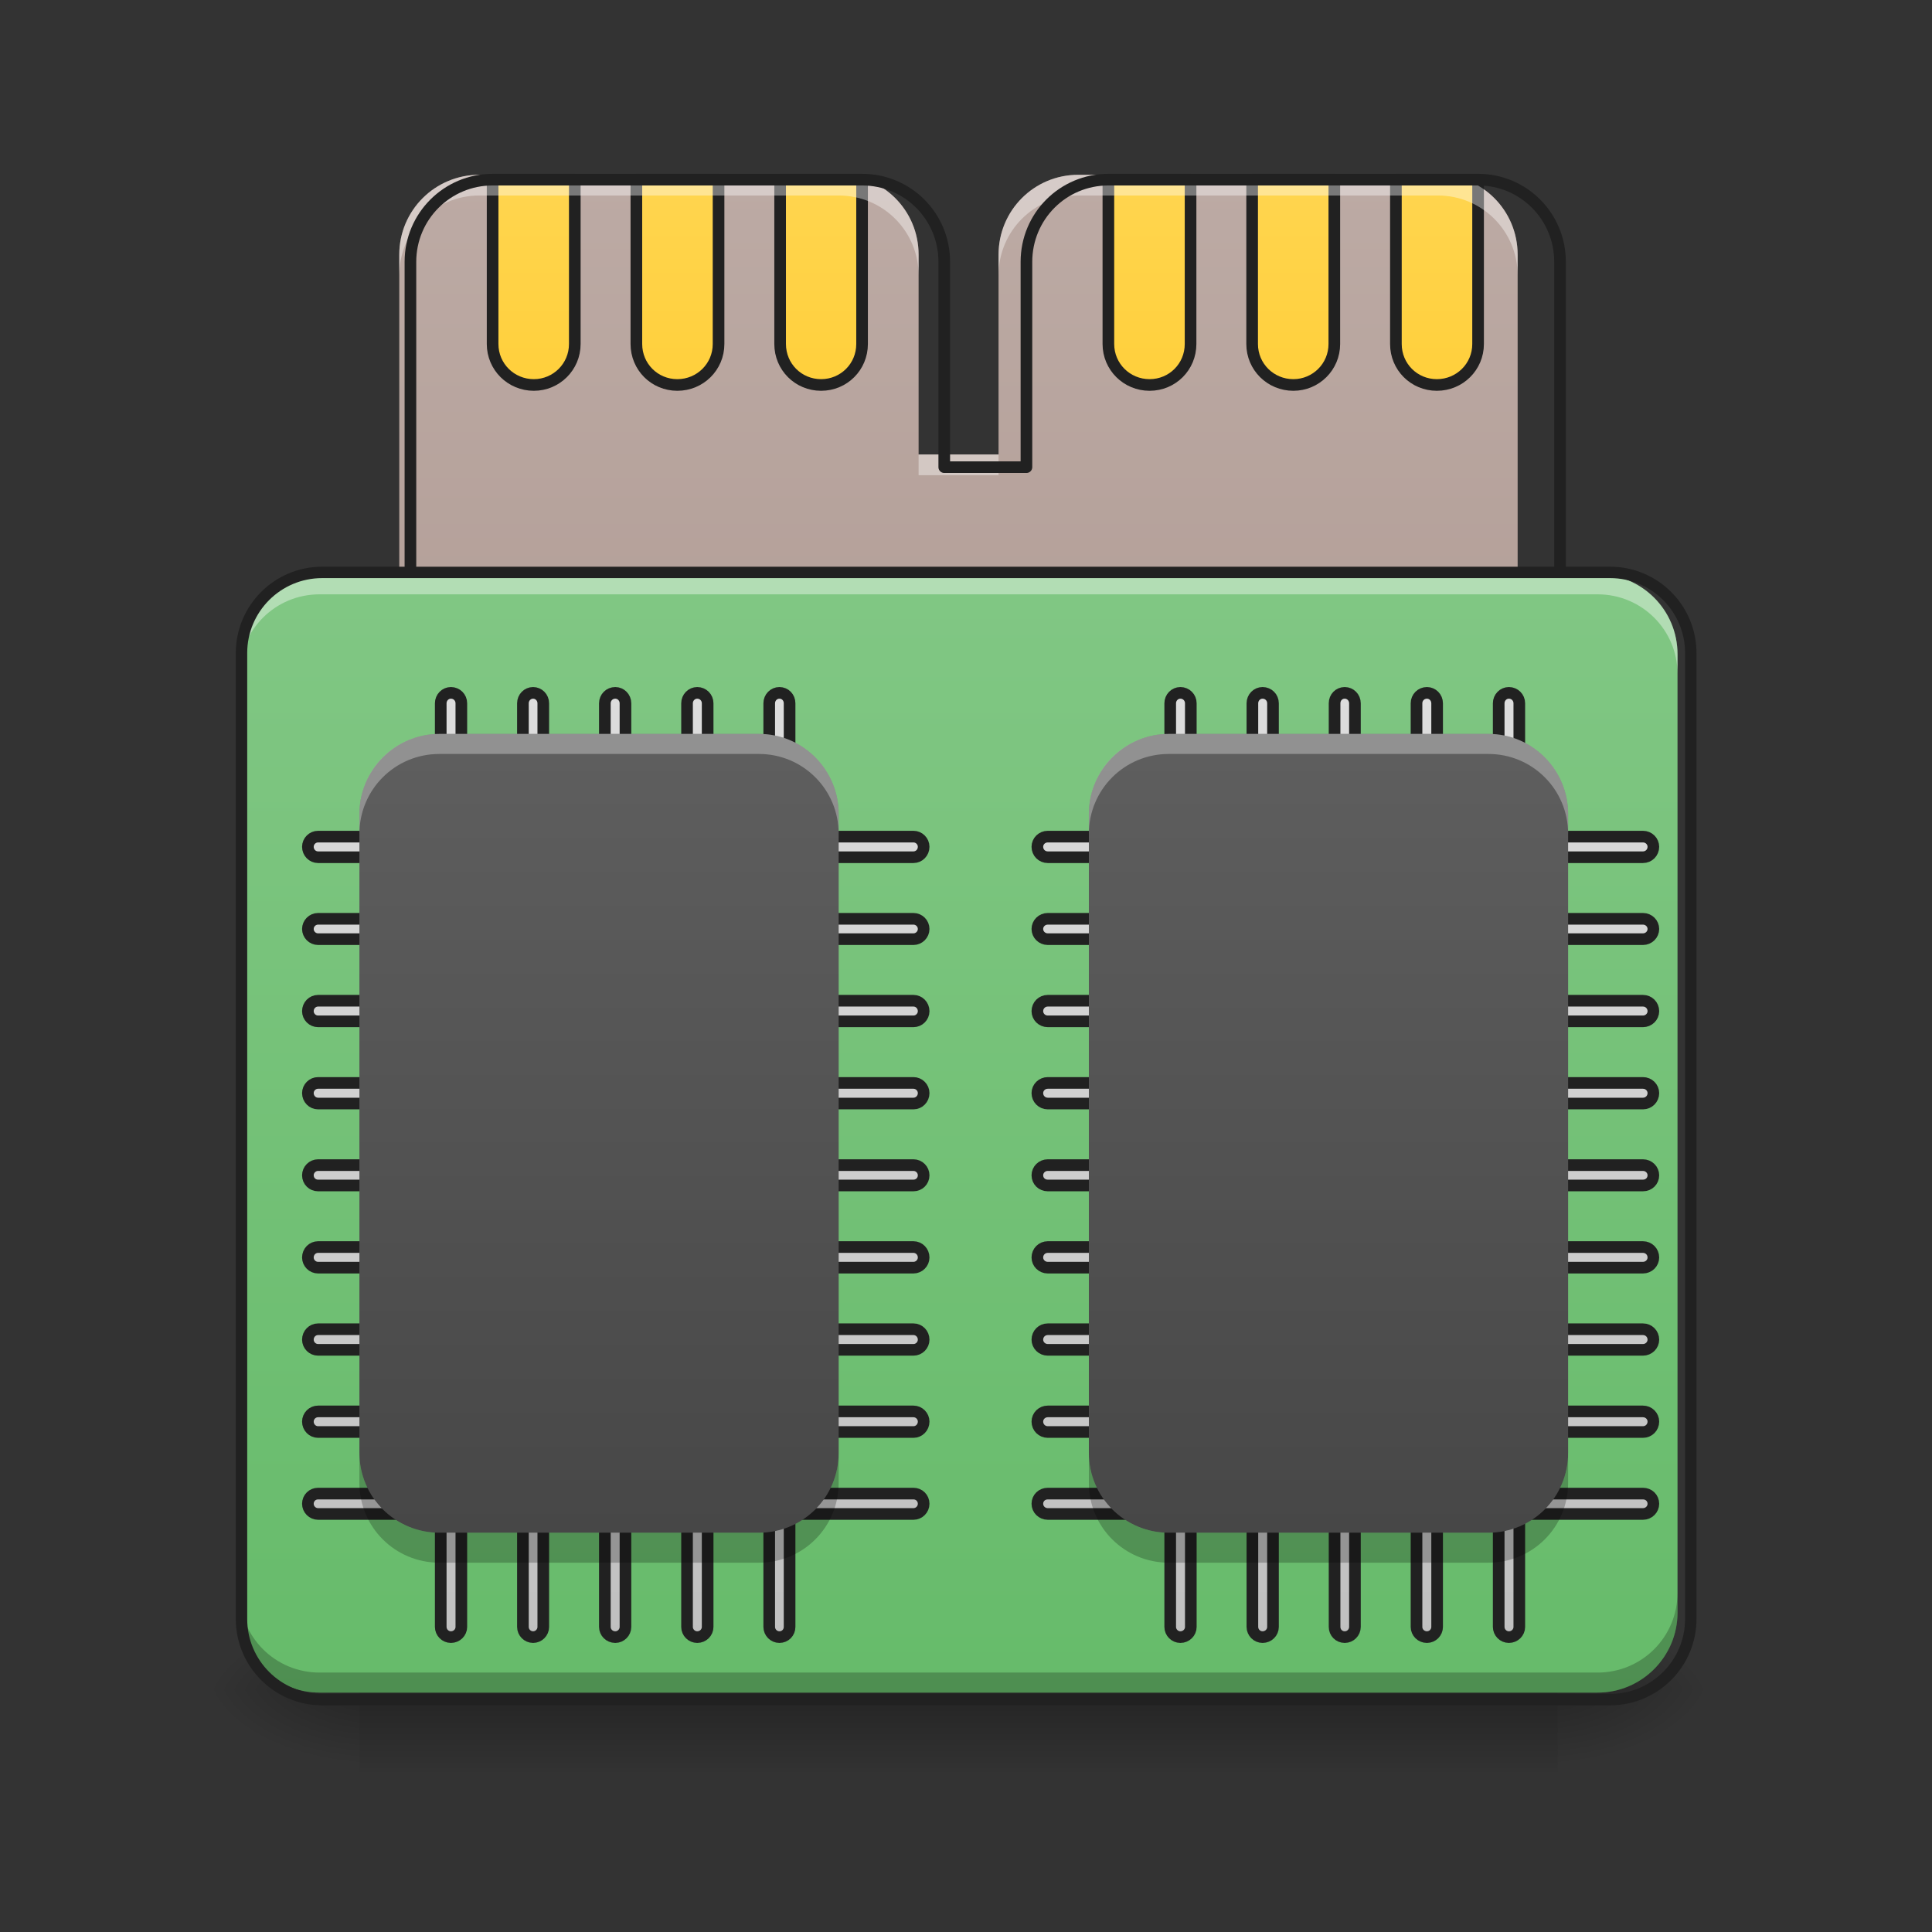 <?xml version="1.0" encoding="UTF-8"?>
<svg xmlns="http://www.w3.org/2000/svg" xmlns:xlink="http://www.w3.org/1999/xlink" width="32pt" height="32pt" viewBox="0 0 32 32" version="1.1">
<rect x="0" y="0" width="32" height="32" fill="#333333" stroke="none"/>
<defs>
<linearGradient id="linear0" gradientUnits="userSpaceOnUse" x1="254" y1="233.5" x2="254" y2="254.667" gradientTransform="matrix(0.063,0,0,0.063,-0,13.387)">
<stop offset="0" style="stop-color:rgb(0%,0%,0%);stop-opacity:0.275;"/>
<stop offset="1" style="stop-color:rgb(0%,0%,0%);stop-opacity:0;"/>
</linearGradient>
<radialGradient id="radial0" gradientUnits="userSpaceOnUse" cx="450.909" cy="189.579" fx="450.909" fy="189.579" r="21.167" gradientTransform="matrix(0,-0.078,-0.141,-0,52.131,63.544)">
<stop offset="0" style="stop-color:rgb(0%,0%,0%);stop-opacity:0.314;"/>
<stop offset="0.222" style="stop-color:rgb(0%,0%,0%);stop-opacity:0.275;"/>
<stop offset="1" style="stop-color:rgb(0%,0%,0%);stop-opacity:0;"/>
</radialGradient>
<radialGradient id="radial1" gradientUnits="userSpaceOnUse" cx="450.909" cy="189.579" fx="450.909" fy="189.579" r="21.167" gradientTransform="matrix(-0,0.078,0.141,0,-20.378,-7.579)">
<stop offset="0" style="stop-color:rgb(0%,0%,0%);stop-opacity:0.314;"/>
<stop offset="0.222" style="stop-color:rgb(0%,0%,0%);stop-opacity:0.275;"/>
<stop offset="1" style="stop-color:rgb(0%,0%,0%);stop-opacity:0;"/>
</radialGradient>
<radialGradient id="radial2" gradientUnits="userSpaceOnUse" cx="450.909" cy="189.579" fx="450.909" fy="189.579" r="21.167" gradientTransform="matrix(-0,-0.078,0.141,-0,-20.378,63.544)">
<stop offset="0" style="stop-color:rgb(0%,0%,0%);stop-opacity:0.314;"/>
<stop offset="0.222" style="stop-color:rgb(0%,0%,0%);stop-opacity:0.275;"/>
<stop offset="1" style="stop-color:rgb(0%,0%,0%);stop-opacity:0;"/>
</radialGradient>
<radialGradient id="radial3" gradientUnits="userSpaceOnUse" cx="450.909" cy="189.579" fx="450.909" fy="189.579" r="21.167" gradientTransform="matrix(0,0.078,-0.141,0,52.131,-7.579)">
<stop offset="0" style="stop-color:rgb(0%,0%,0%);stop-opacity:0.314;"/>
<stop offset="0.222" style="stop-color:rgb(0%,0%,0%);stop-opacity:0.275;"/>
<stop offset="1" style="stop-color:rgb(0%,0%,0%);stop-opacity:0;"/>
</radialGradient>
<linearGradient id="linear1" gradientUnits="userSpaceOnUse" x1="1000" y1="1695.118" x2="1000" y2="175.118" gradientTransform="matrix(0.017,0,0,0.017,0,0)">
<stop offset="0" style="stop-color:rgb(63.137%,53.333%,49.804%);stop-opacity:1;"/>
<stop offset="1" style="stop-color:rgb(73.725%,66.667%,64.314%);stop-opacity:1;"/>
</linearGradient>
<linearGradient id="linear2" gradientUnits="userSpaceOnUse" x1="960" y1="575.118" x2="960" y2="175.118" >
<stop offset="0" style="stop-color:rgb(100%,79.216%,15.686%);stop-opacity:1;"/>
<stop offset="1" style="stop-color:rgb(100%,83.529%,30.98%);stop-opacity:1;"/>
</linearGradient>
<linearGradient id="linear3" gradientUnits="userSpaceOnUse" x1="254" y1="233.5" x2="254" y2="-62.833" gradientTransform="matrix(0.063,0,0,0.063,0,13.439)">
<stop offset="0" style="stop-color:rgb(40%,73.333%,41.569%);stop-opacity:1;"/>
<stop offset="1" style="stop-color:rgb(50.588%,78.039%,51.765%);stop-opacity:1;"/>
</linearGradient>
<linearGradient id="linear4" gradientUnits="userSpaceOnUse" x1="600" y1="1695.118" x2="600" y2="575.118" >
<stop offset="0" style="stop-color:rgb(74.118%,74.118%,74.118%);stop-opacity:1;"/>
<stop offset="1" style="stop-color:rgb(87.843%,87.843%,87.843%);stop-opacity:1;"/>
</linearGradient>
<linearGradient id="linear5" gradientUnits="userSpaceOnUse" x1="158.75" y1="233.5" x2="158.75" y2="-41.667" gradientTransform="matrix(0.063,0,0,0.063,0,13.439)">
<stop offset="0" style="stop-color:rgb(25.882%,25.882%,25.882%);stop-opacity:1;"/>
<stop offset="1" style="stop-color:rgb(38.039%,38.039%,38.039%);stop-opacity:1;"/>
</linearGradient>
<linearGradient id="linear6" gradientUnits="userSpaceOnUse" x1="600" y1="1695.118" x2="600" y2="575.118" >
<stop offset="0" style="stop-color:rgb(74.118%,74.118%,74.118%);stop-opacity:1;"/>
<stop offset="1" style="stop-color:rgb(87.843%,87.843%,87.843%);stop-opacity:1;"/>
</linearGradient>
<linearGradient id="linear7" gradientUnits="userSpaceOnUse" x1="158.75" y1="233.5" x2="158.75" y2="-41.667" gradientTransform="matrix(0.063,0,0,0.063,12.083,13.439)">
<stop offset="0" style="stop-color:rgb(25.882%,25.882%,25.882%);stop-opacity:1;"/>
<stop offset="1" style="stop-color:rgb(38.039%,38.039%,38.039%);stop-opacity:1;"/>
</linearGradient>
</defs>
<g id="surface1">
<path style=" stroke:none;fill-rule:nonzero;fill:url(#linear0);" d="M 5.953 27.883 L 25.801 27.883 L 25.801 29.355 L 5.953 29.355 Z M 5.953 27.883 "/>
<path style=" stroke:none;fill-rule:nonzero;fill:url(#radial0);" d="M 25.801 27.98 L 28.445 27.98 L 28.445 26.66 L 25.801 26.66 Z M 25.801 27.98 "/>
<path style=" stroke:none;fill-rule:nonzero;fill:url(#radial1);" d="M 5.953 27.98 L 3.309 27.98 L 3.309 29.305 L 5.953 29.305 Z M 5.953 27.98 "/>
<path style=" stroke:none;fill-rule:nonzero;fill:url(#radial2);" d="M 5.953 27.98 L 3.309 27.98 L 3.309 26.66 L 5.953 26.66 Z M 5.953 27.98 "/>
<path style=" stroke:none;fill-rule:nonzero;fill:url(#radial3);" d="M 25.801 27.98 L 28.445 27.98 L 28.445 29.305 L 25.801 29.305 Z M 25.801 27.98 "/>
<path style=" stroke:none;fill-rule:nonzero;fill:url(#linear1);" d="M 7.938 2.895 C 7.207 2.895 6.613 3.484 6.613 4.219 L 6.613 9.512 C 6.613 9.57 6.617 9.625 6.625 9.68 C 6.629 9.691 6.629 9.703 6.629 9.715 C 6.633 9.734 6.637 9.758 6.641 9.777 C 6.664 9.887 6.699 9.988 6.746 10.086 C 6.766 10.125 6.785 10.16 6.805 10.199 C 6.938 10.418 7.133 10.594 7.363 10.703 C 7.402 10.723 7.441 10.738 7.484 10.754 C 7.582 10.793 7.691 10.816 7.801 10.828 C 7.848 10.832 7.891 10.836 7.938 10.836 L 23.816 10.836 C 23.977 10.836 24.129 10.805 24.27 10.754 C 24.305 10.742 24.34 10.727 24.371 10.711 C 24.379 10.711 24.383 10.707 24.391 10.703 C 24.504 10.648 24.613 10.578 24.707 10.492 C 24.723 10.477 24.734 10.461 24.75 10.449 C 24.992 10.207 25.137 9.879 25.137 9.512 L 25.137 4.219 C 25.137 3.484 24.547 2.895 23.816 2.895 L 17.859 2.895 C 17.129 2.895 16.539 3.484 16.539 4.219 L 16.539 7.527 L 15.215 7.527 L 15.215 4.219 C 15.215 3.484 14.625 2.895 13.891 2.895 Z M 7.938 2.895 "/>
<path style="fill-rule:nonzero;fill:url(#linear2);stroke-width:11.339;stroke-linecap:round;stroke-linejoin:round;stroke:rgb(12.941%,12.941%,12.941%);stroke-opacity:1;stroke-miterlimit:4;" d="M 479.954 175.023 L 479.954 335.165 C 479.954 357.367 497.905 375.082 520.108 375.082 C 542.074 375.082 560.025 357.367 560.025 335.165 L 560.025 175.023 Z M 620.02 175.023 L 620.02 335.165 C 620.02 357.367 637.734 375.082 659.937 375.082 C 682.14 375.082 700.091 357.367 700.091 335.165 L 700.091 175.023 Z M 760.085 175.023 L 760.085 335.165 C 760.085 357.367 777.8 375.082 800.002 375.082 C 822.205 375.082 839.92 357.367 839.92 335.165 L 839.92 175.023 Z M 1079.897 175.023 L 1079.897 335.165 C 1079.897 357.367 1097.848 375.082 1120.051 375.082 C 1142.253 375.082 1159.968 357.367 1159.968 335.165 L 1159.968 175.023 Z M 1219.962 175.023 L 1219.962 335.165 C 1219.962 357.367 1237.913 375.082 1260.116 375.082 C 1282.082 375.082 1300.033 357.367 1300.033 335.165 L 1300.033 175.023 Z M 1360.028 175.023 L 1360.028 335.165 C 1360.028 357.367 1377.742 375.082 1399.945 375.082 C 1422.148 375.082 1440.099 357.367 1440.099 335.165 L 1440.099 175.023 Z M 1360.028 175.023 " transform="matrix(0.017,0,0,0.017,0,0)"/>
<path style=" stroke:none;fill-rule:nonzero;fill:rgb(100%,100%,100%);fill-opacity:0.392;" d="M 7.938 2.895 C 7.207 2.895 6.613 3.484 6.613 4.219 L 6.613 4.562 C 6.613 3.828 7.207 3.238 7.938 3.238 L 13.891 3.238 C 14.625 3.238 15.215 3.828 15.215 4.562 L 15.215 4.219 C 15.215 3.484 14.625 2.895 13.891 2.895 Z M 17.859 2.895 C 17.129 2.895 16.539 3.484 16.539 4.219 L 16.539 4.562 C 16.539 3.828 17.129 3.238 17.859 3.238 L 23.816 3.238 C 24.547 3.238 25.137 3.828 25.137 4.562 L 25.137 4.219 C 25.137 3.484 24.547 2.895 23.816 2.895 Z M 15.215 7.527 L 15.215 7.871 L 16.539 7.871 L 16.539 7.527 Z M 15.215 7.527 "/>
<path style="fill:none;stroke-width:11.339;stroke-linecap:round;stroke-linejoin:round;stroke:rgb(12.941%,12.941%,12.941%);stroke-opacity:1;stroke-miterlimit:4;" d="M 479.954 175.023 C 435.785 175.023 399.883 210.689 399.883 255.094 L 399.883 575.142 C 399.883 578.685 400.119 581.992 400.592 585.298 C 400.828 586.007 400.828 586.716 400.828 587.424 C 401.064 588.605 401.3 590.022 401.536 591.203 C 402.954 597.817 405.079 603.958 407.914 609.863 C 409.095 612.225 410.276 614.351 411.457 616.713 C 419.488 629.94 431.297 640.569 445.233 647.182 C 447.595 648.363 449.957 649.308 452.555 650.253 C 458.46 652.615 465.074 654.032 471.687 654.741 C 474.522 654.977 477.12 655.213 479.954 655.213 L 1440.099 655.213 C 1449.783 655.213 1458.995 653.323 1467.498 650.253 C 1469.623 649.544 1471.749 648.599 1473.639 647.655 C 1474.111 647.655 1474.347 647.418 1474.82 647.182 C 1481.67 643.876 1488.283 639.624 1493.952 634.428 C 1494.897 633.483 1495.605 632.538 1496.55 631.829 C 1511.194 617.185 1519.934 597.345 1519.934 575.142 L 1519.934 255.094 C 1519.934 210.689 1484.268 175.023 1440.099 175.023 L 1079.897 175.023 C 1035.728 175.023 1000.062 210.689 1000.062 255.094 L 1000.062 455.153 L 919.991 455.153 L 919.991 255.094 C 919.991 210.689 884.325 175.023 839.92 175.023 Z M 479.954 175.023 " transform="matrix(0.017,0,0,0.017,0,0)"/>
<path style=" stroke:none;fill-rule:nonzero;fill:url(#linear3);" d="M 5.293 9.512 L 26.461 9.512 C 27.191 9.512 27.785 10.105 27.785 10.836 L 27.785 26.711 C 27.785 27.441 27.191 28.035 26.461 28.035 L 5.293 28.035 C 4.562 28.035 3.969 27.441 3.969 26.711 L 3.969 10.836 C 3.969 10.105 4.562 9.512 5.293 9.512 Z M 5.293 9.512 "/>
<path style="fill-rule:nonzero;fill:url(#linear4);stroke-width:11.339;stroke-linecap:round;stroke-linejoin:round;stroke:rgb(12.941%,12.941%,12.941%);stroke-opacity:1;stroke-miterlimit:4;" d="M 439.328 675.054 C 433.896 675.054 429.408 679.541 429.408 685.21 L 429.408 815.119 L 309.892 815.119 C 304.459 815.119 299.971 819.607 299.971 825.039 C 299.971 830.708 304.459 835.196 309.892 835.196 L 429.408 835.196 L 429.408 895.19 L 309.892 895.19 C 304.459 895.19 299.971 899.678 299.971 905.11 C 299.971 910.543 304.459 915.031 309.892 915.031 L 429.408 915.031 L 429.408 975.025 L 309.892 975.025 C 304.459 975.025 299.971 979.513 299.971 985.182 C 299.971 990.614 304.459 995.102 309.892 995.102 L 429.408 995.102 L 429.408 1055.096 L 309.892 1055.096 C 304.459 1055.096 299.971 1059.584 299.971 1065.016 C 299.971 1070.685 304.459 1075.173 309.892 1075.173 L 429.408 1075.173 L 429.408 1135.167 L 309.892 1135.167 C 304.459 1135.167 299.971 1139.655 299.971 1145.088 C 299.971 1150.756 304.459 1155.008 309.892 1155.008 L 429.408 1155.008 L 429.408 1215.002 L 309.892 1215.002 C 304.459 1215.002 299.971 1219.49 299.971 1225.159 C 299.971 1230.591 304.459 1235.079 309.892 1235.079 L 429.408 1235.079 L 429.408 1295.073 L 309.892 1295.073 C 304.459 1295.073 299.971 1299.561 299.971 1305.23 C 299.971 1310.662 304.459 1315.15 309.892 1315.15 L 429.408 1315.15 L 429.408 1375.144 L 309.892 1375.144 C 304.459 1375.144 299.971 1379.632 299.971 1385.065 C 299.971 1390.733 304.459 1395.221 309.892 1395.221 L 429.408 1395.221 L 429.408 1455.215 L 309.892 1455.215 C 304.459 1455.215 299.971 1459.467 299.971 1465.136 C 299.971 1470.568 304.459 1475.056 309.892 1475.056 L 429.408 1475.056 L 429.408 1585.124 C 429.408 1590.557 433.896 1595.045 439.328 1595.045 C 444.997 1595.045 449.485 1590.557 449.485 1585.124 L 449.485 1475.056 L 509.479 1475.056 L 509.479 1585.124 C 509.479 1590.557 513.967 1595.045 519.399 1595.045 C 524.832 1595.045 529.32 1590.557 529.32 1585.124 L 529.32 1475.056 L 589.314 1475.056 L 589.314 1585.124 C 589.314 1590.557 593.802 1595.045 599.47 1595.045 C 604.903 1595.045 609.391 1590.557 609.391 1585.124 L 609.391 1475.056 L 669.385 1475.056 L 669.385 1585.124 C 669.385 1590.557 673.873 1595.045 679.305 1595.045 C 684.974 1595.045 689.462 1590.557 689.462 1585.124 L 689.462 1475.056 L 749.456 1475.056 L 749.456 1585.124 C 749.456 1590.557 753.944 1595.045 759.376 1595.045 C 765.045 1595.045 769.297 1590.557 769.297 1585.124 L 769.297 1475.056 L 889.994 1475.056 C 895.426 1475.056 899.914 1470.568 899.914 1465.136 C 899.914 1459.467 895.426 1455.215 889.994 1455.215 L 769.297 1455.215 L 769.297 1395.221 L 889.994 1395.221 C 895.426 1395.221 899.914 1390.733 899.914 1385.065 C 899.914 1379.632 895.426 1375.144 889.994 1375.144 L 769.297 1375.144 L 769.297 1315.15 L 889.994 1315.15 C 895.426 1315.15 899.914 1310.662 899.914 1305.23 C 899.914 1299.561 895.426 1295.073 889.994 1295.073 L 769.297 1295.073 L 769.297 1235.079 L 889.994 1235.079 C 895.426 1235.079 899.914 1230.591 899.914 1225.159 C 899.914 1219.49 895.426 1215.002 889.994 1215.002 L 769.297 1215.002 L 769.297 1155.008 L 889.994 1155.008 C 895.426 1155.008 899.914 1150.756 899.914 1145.088 C 899.914 1139.655 895.426 1135.167 889.994 1135.167 L 769.297 1135.167 L 769.297 1075.173 L 889.994 1075.173 C 895.426 1075.173 899.914 1070.685 899.914 1065.016 C 899.914 1059.584 895.426 1055.096 889.994 1055.096 L 769.297 1055.096 L 769.297 995.102 L 889.994 995.102 C 895.426 995.102 899.914 990.614 899.914 985.182 C 899.914 979.513 895.426 975.025 889.994 975.025 L 769.297 975.025 L 769.297 915.031 L 889.994 915.031 C 895.426 915.031 899.914 910.543 899.914 905.11 C 899.914 899.678 895.426 895.19 889.994 895.19 L 769.297 895.19 L 769.297 835.196 L 889.994 835.196 C 895.426 835.196 899.914 830.708 899.914 825.039 C 899.914 819.607 895.426 815.119 889.994 815.119 L 769.297 815.119 L 769.297 685.21 C 769.297 679.541 765.045 675.054 759.376 675.054 C 753.944 675.054 749.456 679.541 749.456 685.21 L 749.456 815.119 L 689.462 815.119 L 689.462 685.21 C 689.462 679.541 684.974 675.054 679.305 675.054 C 673.873 675.054 669.385 679.541 669.385 685.21 L 669.385 815.119 L 609.391 815.119 L 609.391 685.21 C 609.391 679.541 604.903 675.054 599.47 675.054 C 593.802 675.054 589.314 679.541 589.314 685.21 L 589.314 815.119 L 529.32 815.119 L 529.32 685.21 C 529.32 679.541 524.832 675.054 519.399 675.054 C 513.967 675.054 509.479 679.541 509.479 685.21 L 509.479 815.119 L 449.485 815.119 L 449.485 685.21 C 449.485 679.541 444.997 675.054 439.328 675.054 Z M 449.485 835.196 L 509.479 835.196 L 509.479 895.19 L 449.485 895.19 Z M 529.32 835.196 L 589.314 835.196 L 589.314 895.19 L 529.32 895.19 Z M 609.391 835.196 L 669.385 835.196 L 669.385 895.19 L 609.391 895.19 Z M 689.462 835.196 L 749.456 835.196 L 749.456 895.19 L 689.462 895.19 Z M 449.485 915.031 L 509.479 915.031 L 509.479 975.025 L 449.485 975.025 Z M 529.32 915.031 L 589.314 915.031 L 589.314 975.025 L 529.32 975.025 Z M 609.391 915.031 L 669.385 915.031 L 669.385 975.025 L 609.391 975.025 Z M 689.462 915.031 L 749.456 915.031 L 749.456 975.025 L 689.462 975.025 Z M 449.485 995.102 L 509.479 995.102 L 509.479 1055.096 L 449.485 1055.096 Z M 529.32 995.102 L 589.314 995.102 L 589.314 1055.096 L 529.32 1055.096 Z M 609.391 995.102 L 669.385 995.102 L 669.385 1055.096 L 609.391 1055.096 Z M 689.462 995.102 L 749.456 995.102 L 749.456 1055.096 L 689.462 1055.096 Z M 449.485 1075.173 L 509.479 1075.173 L 509.479 1135.167 L 449.485 1135.167 Z M 529.32 1075.173 L 589.314 1075.173 L 589.314 1135.167 L 529.32 1135.167 Z M 609.391 1075.173 L 669.385 1075.173 L 669.385 1135.167 L 609.391 1135.167 Z M 689.462 1075.173 L 749.456 1075.173 L 749.456 1135.167 L 689.462 1135.167 Z M 449.485 1155.008 L 509.479 1155.008 L 509.479 1215.002 L 449.485 1215.002 Z M 529.32 1155.008 L 589.314 1155.008 L 589.314 1215.002 L 529.32 1215.002 Z M 609.391 1155.008 L 669.385 1155.008 L 669.385 1215.002 L 609.391 1215.002 Z M 689.462 1155.008 L 749.456 1155.008 L 749.456 1215.002 L 689.462 1215.002 Z M 449.485 1235.079 L 509.479 1235.079 L 509.479 1295.073 L 449.485 1295.073 Z M 529.32 1235.079 L 589.314 1235.079 L 589.314 1295.073 L 529.32 1295.073 Z M 609.391 1235.079 L 669.385 1235.079 L 669.385 1295.073 L 609.391 1295.073 Z M 689.462 1235.079 L 749.456 1235.079 L 749.456 1295.073 L 689.462 1295.073 Z M 449.485 1315.15 L 509.479 1315.15 L 509.479 1375.144 L 449.485 1375.144 Z M 529.32 1315.15 L 589.314 1315.15 L 589.314 1375.144 L 529.32 1375.144 Z M 609.391 1315.15 L 669.385 1315.15 L 669.385 1375.144 L 609.391 1375.144 Z M 689.462 1315.15 L 749.456 1315.15 L 749.456 1375.144 L 689.462 1375.144 Z M 449.485 1395.221 L 509.479 1395.221 L 509.479 1455.215 L 449.485 1455.215 Z M 529.32 1395.221 L 589.314 1395.221 L 589.314 1455.215 L 529.32 1455.215 Z M 609.391 1395.221 L 669.385 1395.221 L 669.385 1455.215 L 609.391 1455.215 Z M 689.462 1395.221 L 749.456 1395.221 L 749.456 1455.215 L 689.462 1455.215 Z M 689.462 1395.221 " transform="matrix(0.017,0,0,0.017,0,0)"/>
<path style=" stroke:none;fill-rule:nonzero;fill:url(#linear5);" d="M 7.277 12.156 L 12.57 12.156 C 13.301 12.156 13.891 12.75 13.891 13.48 L 13.891 24.066 C 13.891 24.797 13.301 25.387 12.57 25.387 L 7.277 25.387 C 6.547 25.387 5.953 24.797 5.953 24.066 L 5.953 13.48 C 5.953 12.75 6.547 12.156 7.277 12.156 Z M 7.277 12.156 "/>
<path style=" stroke:none;fill-rule:nonzero;fill:rgb(100%,100%,100%);fill-opacity:0.314;" d="M 7.277 12.156 C 6.543 12.156 5.953 12.746 5.953 13.48 L 5.953 13.812 C 5.953 13.078 6.543 12.488 7.277 12.488 L 12.57 12.488 C 13.301 12.488 13.891 13.078 13.891 13.812 L 13.891 13.48 C 13.891 12.746 13.301 12.156 12.57 12.156 Z M 7.277 12.156 "/>
<path style=" stroke:none;fill-rule:nonzero;fill:rgb(0%,0%,0%);fill-opacity:0.235;" d="M 5.953 24.066 L 5.953 24.562 C 5.953 25.293 6.543 25.883 7.277 25.883 L 12.57 25.883 C 13.301 25.883 13.891 25.293 13.891 24.562 L 13.891 24.066 C 13.891 24.797 13.301 25.387 12.57 25.387 L 7.277 25.387 C 6.543 25.387 5.953 24.797 5.953 24.066 Z M 5.953 24.066 "/>
<path style="fill-rule:nonzero;fill:url(#linear6);stroke-width:11.339;stroke-linecap:round;stroke-linejoin:round;stroke:rgb(12.941%,12.941%,12.941%);stroke-opacity:1;stroke-miterlimit:4;" d="M 439.295 675.054 C 433.862 675.054 429.374 679.541 429.374 685.21 L 429.374 815.119 L 310.094 815.119 C 304.426 815.119 299.938 819.607 299.938 825.039 C 299.938 830.708 304.426 835.196 310.094 835.196 L 429.374 835.196 L 429.374 895.19 L 310.094 895.19 C 304.426 895.19 299.938 899.678 299.938 905.11 C 299.938 910.543 304.426 915.031 310.094 915.031 L 429.374 915.031 L 429.374 975.025 L 310.094 975.025 C 304.426 975.025 299.938 979.513 299.938 985.182 C 299.938 990.614 304.426 995.102 310.094 995.102 L 429.374 995.102 L 429.374 1055.096 L 310.094 1055.096 C 304.426 1055.096 299.938 1059.584 299.938 1065.016 C 299.938 1070.685 304.426 1075.173 310.094 1075.173 L 429.374 1075.173 L 429.374 1135.167 L 310.094 1135.167 C 304.426 1135.167 299.938 1139.655 299.938 1145.088 C 299.938 1150.756 304.426 1155.008 310.094 1155.008 L 429.374 1155.008 L 429.374 1215.002 L 310.094 1215.002 C 304.426 1215.002 299.938 1219.49 299.938 1225.159 C 299.938 1230.591 304.426 1235.079 310.094 1235.079 L 429.374 1235.079 L 429.374 1295.073 L 310.094 1295.073 C 304.426 1295.073 299.938 1299.561 299.938 1305.23 C 299.938 1310.662 304.426 1315.15 310.094 1315.15 L 429.374 1315.15 L 429.374 1375.144 L 310.094 1375.144 C 304.426 1375.144 299.938 1379.632 299.938 1385.065 C 299.938 1390.733 304.426 1395.221 310.094 1395.221 L 429.374 1395.221 L 429.374 1455.215 L 310.094 1455.215 C 304.426 1455.215 299.938 1459.467 299.938 1465.136 C 299.938 1470.568 304.426 1475.056 310.094 1475.056 L 429.374 1475.056 L 429.374 1585.124 C 429.374 1590.557 433.862 1595.045 439.295 1595.045 C 444.963 1595.045 449.451 1590.557 449.451 1585.124 L 449.451 1475.056 L 509.445 1475.056 L 509.445 1585.124 C 509.445 1590.557 513.933 1595.045 519.366 1595.045 C 525.034 1595.045 529.522 1590.557 529.522 1585.124 L 529.522 1475.056 L 589.516 1475.056 L 589.516 1585.124 C 589.516 1590.557 593.768 1595.045 599.437 1595.045 C 604.869 1595.045 609.357 1590.557 609.357 1585.124 L 609.357 1475.056 L 669.351 1475.056 L 669.351 1585.124 C 669.351 1590.557 673.839 1595.045 679.508 1595.045 C 684.94 1595.045 689.428 1590.557 689.428 1585.124 L 689.428 1475.056 L 749.422 1475.056 L 749.422 1585.124 C 749.422 1590.557 753.91 1595.045 759.343 1595.045 C 765.011 1595.045 769.499 1590.557 769.499 1585.124 L 769.499 1475.056 L 889.96 1475.056 C 895.629 1475.056 900.117 1470.568 900.117 1465.136 C 900.117 1459.467 895.629 1455.215 889.96 1455.215 L 769.499 1455.215 L 769.499 1395.221 L 889.96 1395.221 C 895.629 1395.221 900.117 1390.733 900.117 1385.065 C 900.117 1379.632 895.629 1375.144 889.96 1375.144 L 769.499 1375.144 L 769.499 1315.15 L 889.96 1315.15 C 895.629 1315.15 900.117 1310.662 900.117 1305.23 C 900.117 1299.561 895.629 1295.073 889.96 1295.073 L 769.499 1295.073 L 769.499 1235.079 L 889.96 1235.079 C 895.629 1235.079 900.117 1230.591 900.117 1225.159 C 900.117 1219.49 895.629 1215.002 889.96 1215.002 L 769.499 1215.002 L 769.499 1155.008 L 889.96 1155.008 C 895.629 1155.008 900.117 1150.756 900.117 1145.088 C 900.117 1139.655 895.629 1135.167 889.96 1135.167 L 769.499 1135.167 L 769.499 1075.173 L 889.96 1075.173 C 895.629 1075.173 900.117 1070.685 900.117 1065.016 C 900.117 1059.584 895.629 1055.096 889.96 1055.096 L 769.499 1055.096 L 769.499 995.102 L 889.96 995.102 C 895.629 995.102 900.117 990.614 900.117 985.182 C 900.117 979.513 895.629 975.025 889.96 975.025 L 769.499 975.025 L 769.499 915.031 L 889.96 915.031 C 895.629 915.031 900.117 910.543 900.117 905.11 C 900.117 899.678 895.629 895.19 889.96 895.19 L 769.499 895.19 L 769.499 835.196 L 889.96 835.196 C 895.629 835.196 900.117 830.708 900.117 825.039 C 900.117 819.607 895.629 815.119 889.96 815.119 L 769.499 815.119 L 769.499 685.21 C 769.499 679.541 765.011 675.054 759.343 675.054 C 753.91 675.054 749.422 679.541 749.422 685.21 L 749.422 815.119 L 689.428 815.119 L 689.428 685.21 C 689.428 679.541 684.94 675.054 679.508 675.054 C 673.839 675.054 669.351 679.541 669.351 685.21 L 669.351 815.119 L 609.357 815.119 L 609.357 685.21 C 609.357 679.541 604.869 675.054 599.437 675.054 C 593.768 675.054 589.516 679.541 589.516 685.21 L 589.516 815.119 L 529.522 815.119 L 529.522 685.21 C 529.522 679.541 525.034 675.054 519.366 675.054 C 513.933 675.054 509.445 679.541 509.445 685.21 L 509.445 815.119 L 449.451 815.119 L 449.451 685.21 C 449.451 679.541 444.963 675.054 439.295 675.054 Z M 449.451 835.196 L 509.445 835.196 L 509.445 895.19 L 449.451 895.19 Z M 529.522 835.196 L 589.516 835.196 L 589.516 895.19 L 529.522 895.19 Z M 609.357 835.196 L 669.351 835.196 L 669.351 895.19 L 609.357 895.19 Z M 689.428 835.196 L 749.422 835.196 L 749.422 895.19 L 689.428 895.19 Z M 449.451 915.031 L 509.445 915.031 L 509.445 975.025 L 449.451 975.025 Z M 529.522 915.031 L 589.516 915.031 L 589.516 975.025 L 529.522 975.025 Z M 609.357 915.031 L 669.351 915.031 L 669.351 975.025 L 609.357 975.025 Z M 689.428 915.031 L 749.422 915.031 L 749.422 975.025 L 689.428 975.025 Z M 449.451 995.102 L 509.445 995.102 L 509.445 1055.096 L 449.451 1055.096 Z M 529.522 995.102 L 589.516 995.102 L 589.516 1055.096 L 529.522 1055.096 Z M 609.357 995.102 L 669.351 995.102 L 669.351 1055.096 L 609.357 1055.096 Z M 689.428 995.102 L 749.422 995.102 L 749.422 1055.096 L 689.428 1055.096 Z M 449.451 1075.173 L 509.445 1075.173 L 509.445 1135.167 L 449.451 1135.167 Z M 529.522 1075.173 L 589.516 1075.173 L 589.516 1135.167 L 529.522 1135.167 Z M 609.357 1075.173 L 669.351 1075.173 L 669.351 1135.167 L 609.357 1135.167 Z M 689.428 1075.173 L 749.422 1075.173 L 749.422 1135.167 L 689.428 1135.167 Z M 449.451 1155.008 L 509.445 1155.008 L 509.445 1215.002 L 449.451 1215.002 Z M 529.522 1155.008 L 589.516 1155.008 L 589.516 1215.002 L 529.522 1215.002 Z M 609.357 1155.008 L 669.351 1155.008 L 669.351 1215.002 L 609.357 1215.002 Z M 689.428 1155.008 L 749.422 1155.008 L 749.422 1215.002 L 689.428 1215.002 Z M 449.451 1235.079 L 509.445 1235.079 L 509.445 1295.073 L 449.451 1295.073 Z M 529.522 1235.079 L 589.516 1235.079 L 589.516 1295.073 L 529.522 1295.073 Z M 609.357 1235.079 L 669.351 1235.079 L 669.351 1295.073 L 609.357 1295.073 Z M 689.428 1235.079 L 749.422 1235.079 L 749.422 1295.073 L 689.428 1295.073 Z M 449.451 1315.15 L 509.445 1315.15 L 509.445 1375.144 L 449.451 1375.144 Z M 529.522 1315.15 L 589.516 1315.15 L 589.516 1375.144 L 529.522 1375.144 Z M 609.357 1315.15 L 669.351 1315.15 L 669.351 1375.144 L 609.357 1375.144 Z M 689.428 1315.15 L 749.422 1315.15 L 749.422 1375.144 L 689.428 1375.144 Z M 449.451 1395.221 L 509.445 1395.221 L 509.445 1455.215 L 449.451 1455.215 Z M 529.522 1395.221 L 589.516 1395.221 L 589.516 1455.215 L 529.522 1455.215 Z M 609.357 1395.221 L 669.351 1395.221 L 669.351 1455.215 L 609.357 1455.215 Z M 689.428 1395.221 L 749.422 1395.221 L 749.422 1455.215 L 689.428 1455.215 Z M 689.428 1395.221 " transform="matrix(0.017,0,0,0.017,12.083,0)"/>
<path style=" stroke:none;fill-rule:nonzero;fill:url(#linear7);" d="M 19.359 12.156 L 24.652 12.156 C 25.383 12.156 25.973 12.75 25.973 13.48 L 25.973 24.066 C 25.973 24.797 25.383 25.387 24.652 25.387 L 19.359 25.387 C 18.629 25.387 18.035 24.797 18.035 24.066 L 18.035 13.48 C 18.035 12.75 18.629 12.156 19.359 12.156 Z M 19.359 12.156 "/>
<path style=" stroke:none;fill-rule:nonzero;fill:rgb(100%,100%,100%);fill-opacity:0.314;" d="M 19.359 12.156 C 18.625 12.156 18.035 12.746 18.035 13.48 L 18.035 13.812 C 18.035 13.078 18.625 12.488 19.359 12.488 L 24.652 12.488 C 25.383 12.488 25.973 13.078 25.973 13.812 L 25.973 13.48 C 25.973 12.746 25.383 12.156 24.652 12.156 Z M 19.359 12.156 "/>
<path style=" stroke:none;fill-rule:nonzero;fill:rgb(0%,0%,0%);fill-opacity:0.235;" d="M 18.035 24.066 L 18.035 24.562 C 18.035 25.293 18.625 25.883 19.359 25.883 L 24.652 25.883 C 25.383 25.883 25.973 25.293 25.973 24.562 L 25.973 24.066 C 25.973 24.797 25.383 25.387 24.652 25.387 L 19.359 25.387 C 18.625 25.387 18.035 24.797 18.035 24.066 Z M 18.035 24.066 "/>
<path style=" stroke:none;fill-rule:nonzero;fill:rgb(100%,100%,100%);fill-opacity:0.392;" d="M 5.293 9.512 C 4.559 9.512 3.969 10.102 3.969 10.836 L 3.969 11.164 C 3.969 10.434 4.559 9.844 5.293 9.844 L 26.461 9.844 C 27.195 9.844 27.785 10.434 27.785 11.164 L 27.785 10.836 C 27.785 10.102 27.195 9.512 26.461 9.512 Z M 5.293 9.512 "/>
<path style=" stroke:none;fill-rule:nonzero;fill:rgb(0%,0%,0%);fill-opacity:0.235;" d="M 5.293 28.035 C 4.559 28.035 3.969 27.445 3.969 26.711 L 3.969 26.379 C 3.969 27.113 4.559 27.703 5.293 27.703 L 26.461 27.703 C 27.195 27.703 27.785 27.113 27.785 26.379 L 27.785 26.711 C 27.785 27.445 27.195 28.035 26.461 28.035 Z M 5.293 28.035 "/>
<path style="fill:none;stroke-width:3;stroke-linecap:round;stroke-linejoin:round;stroke:rgb(12.941%,12.941%,12.941%);stroke-opacity:1;stroke-miterlimit:4;" d="M 84.679 -62.827 L 423.335 -62.827 C 435.021 -62.827 444.52 -53.328 444.52 -41.642 L 444.52 212.334 C 444.52 224.021 435.021 233.52 423.335 233.52 L 84.679 233.52 C 72.993 233.52 63.494 224.021 63.494 212.334 L 63.494 -41.642 C 63.494 -53.328 72.993 -62.827 84.679 -62.827 Z M 84.679 -62.827 " transform="matrix(0.063,0,0,0.063,0,13.439)"/>
</g>
</svg>
